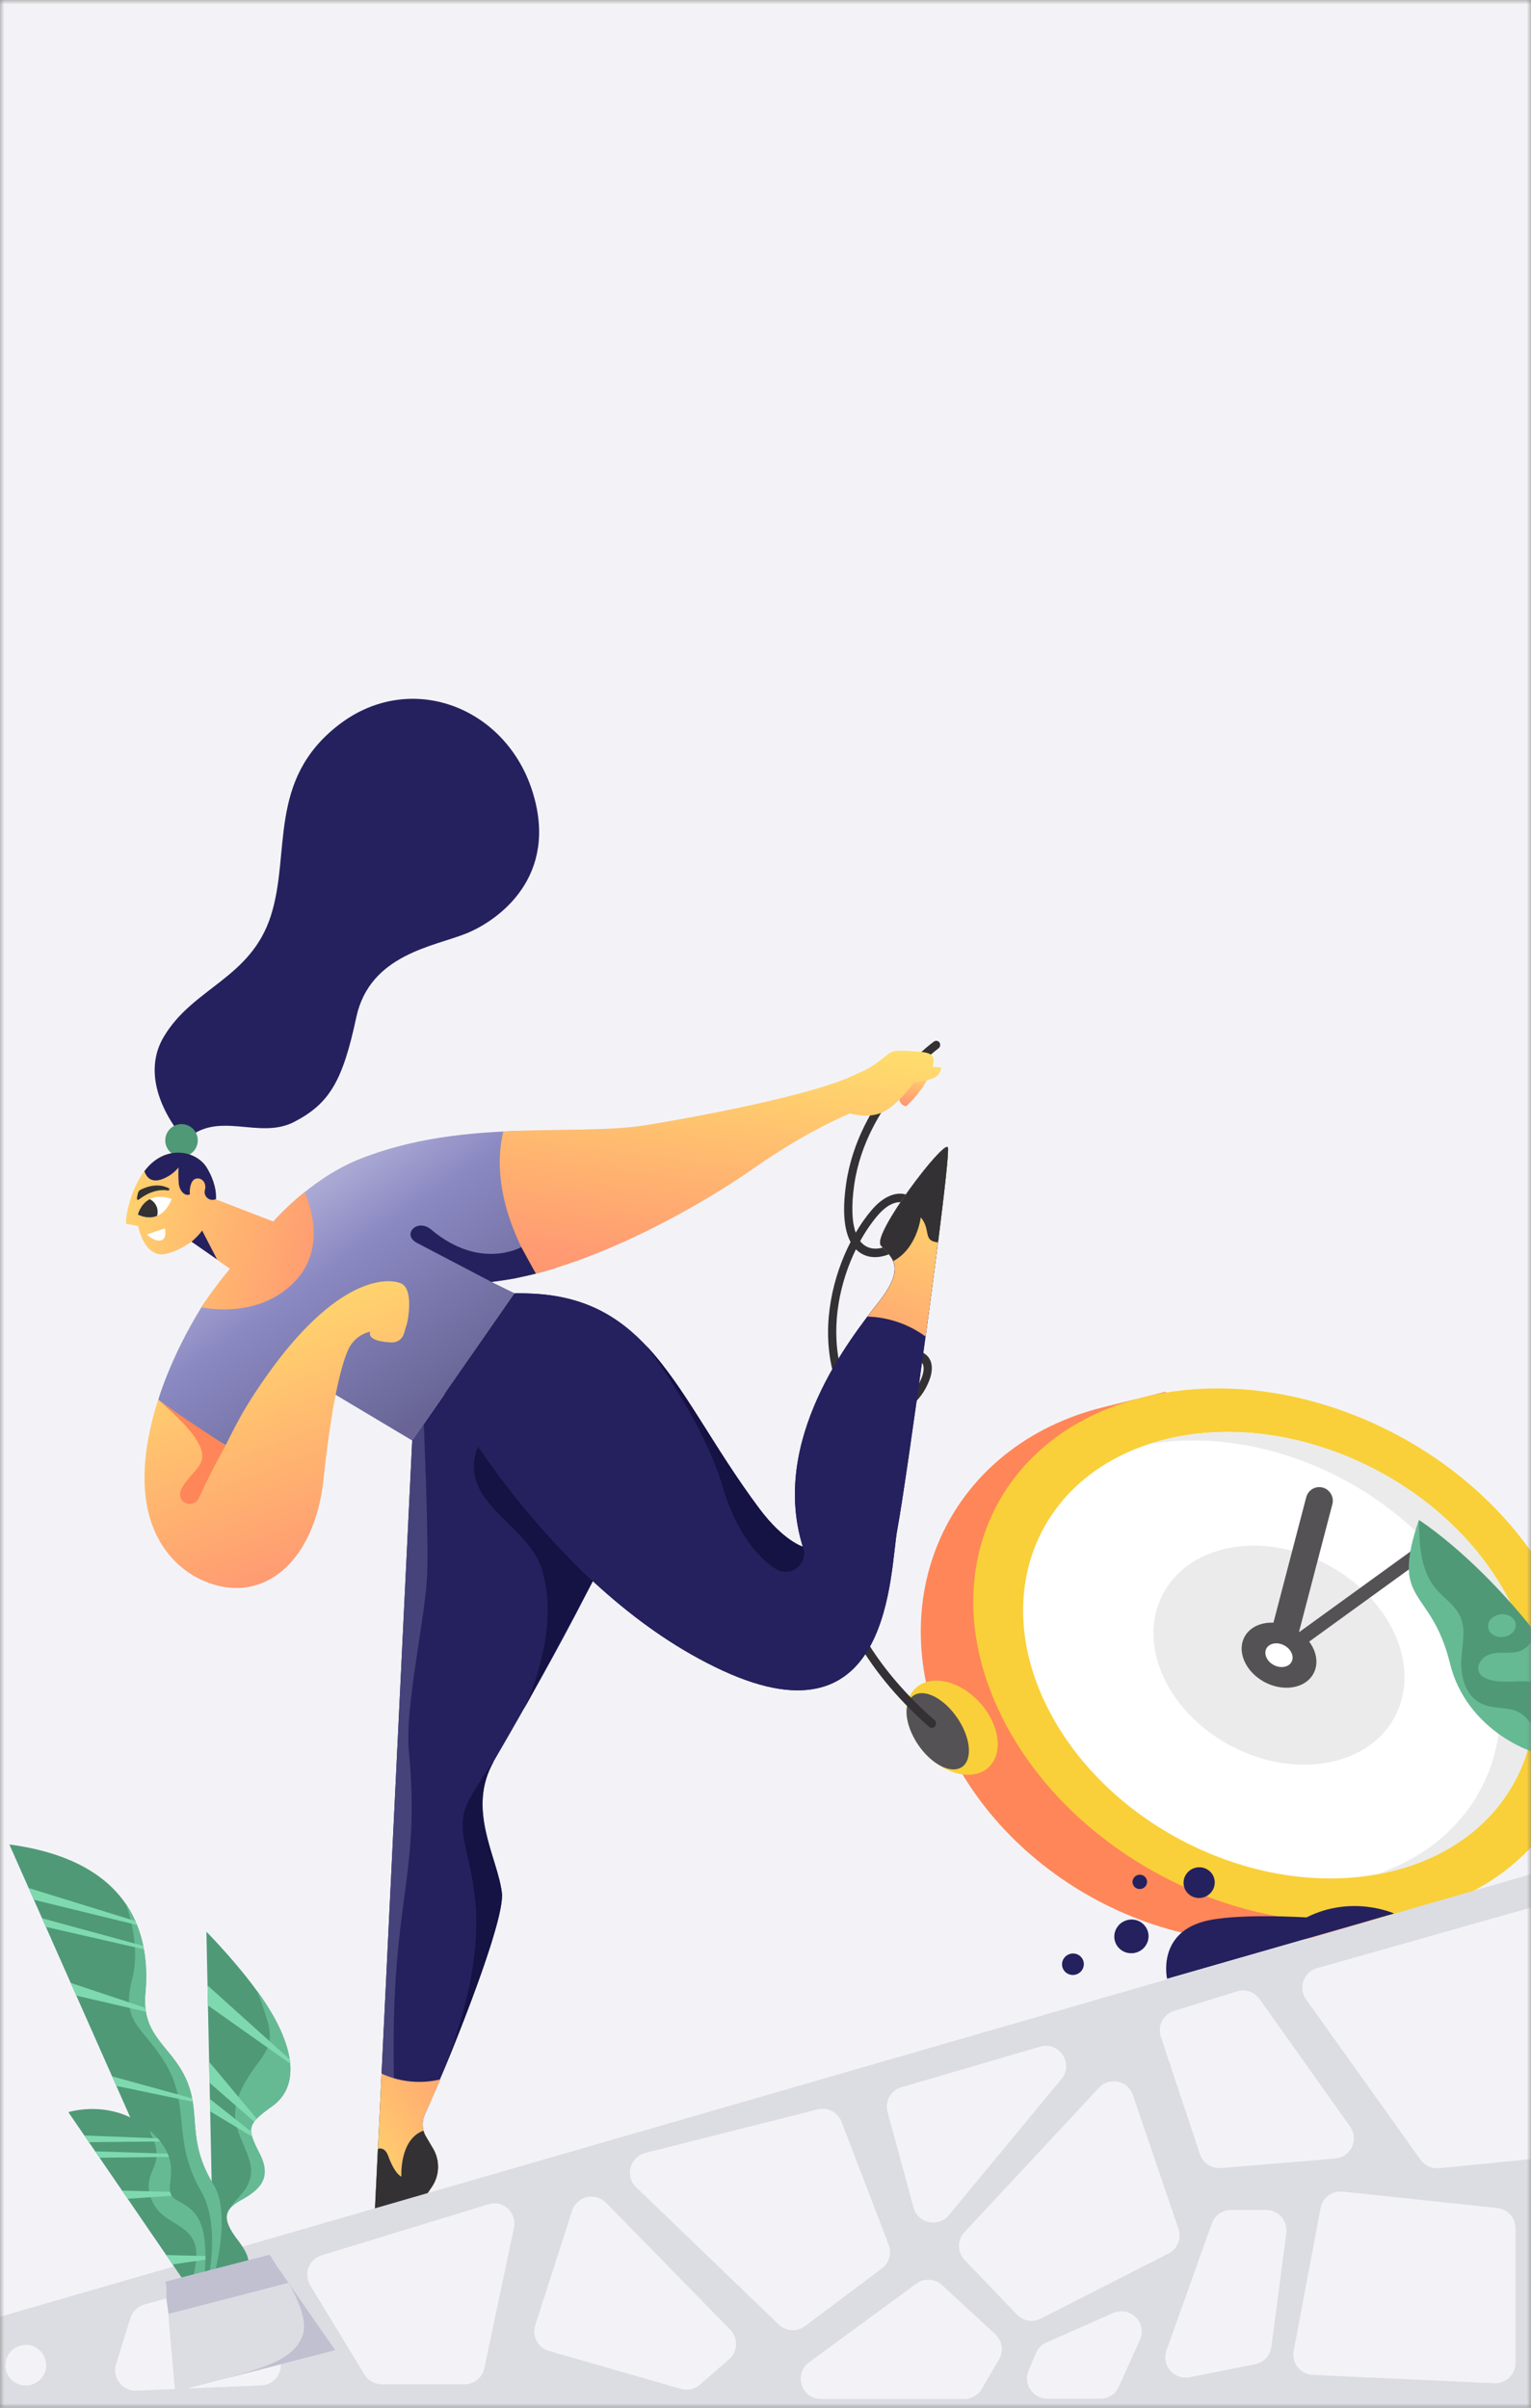 <svg width="178" height="280" viewBox="0 0 178 280" fill="none" xmlns="http://www.w3.org/2000/svg">
<rect x="0" y="0" width="178" height="280" fill="#808080" stroke="none"/>
<mask id="mask0_411_14282" style="mask-type:alpha" maskUnits="userSpaceOnUse" x="0" y="0" width="178" height="280">
<rect width="178" height="280" fill="#D1D3D4"/>
</mask>
<g mask="url(#mask0_411_14282)">
<rect width="178" height="280" fill="#F3F3F7"/>
<path d="M53.471 255.157L153.066 225.237C153.066 225.237 138.362 196.795 114.832 202.268C91.303 207.741 87.835 236.637 87.835 236.637C87.835 236.637 85.946 230.918 82.576 232.1C79.206 233.281 79.702 243.602 75.369 245.387C75.369 245.387 73.034 239.802 69.257 241.251C65.481 242.7 61.354 252.789 53.471 255.157Z" fill="#F3F3F7"/>
<path d="M128.248 163.653L135.512 161.849L162.19 223.044L154.926 224.848C137.347 229.214 117.111 219.052 109.741 202.16C102.38 185.254 110.657 168.022 128.248 163.653Z" fill="#FF8658"/>
<path d="M116.859 200.392C125.573 216.95 146.899 226.842 164.478 222.476C182.057 218.11 189.254 201.133 180.54 184.576C171.826 168.018 150.5 158.126 132.922 162.492C115.343 166.858 108.142 183.822 116.859 200.392Z" fill="#F9D039"/>
<path d="M122.053 199.102C129.353 212.968 147.191 221.238 161.9 217.584C176.622 213.928 182.634 199.734 175.334 185.869C168.034 172.003 150.196 163.733 135.487 167.386C120.777 171.04 114.753 185.236 122.053 199.102Z" fill="white"/>
<path d="M135.624 195.732C139.202 202.528 147.962 206.593 155.178 204.801C162.393 203.009 165.355 196.046 161.775 189.237C158.194 182.429 149.437 178.376 142.222 180.168C135.006 181.961 132.047 188.936 135.624 195.732Z" fill="#EBEBEB"/>
<path d="M171.339 186.862C164.377 173.634 147.819 165.497 133.531 167.95C134.161 167.742 134.821 167.552 135.499 167.384C150.22 163.728 168.058 171.997 175.358 185.863C182.658 199.729 176.634 213.926 161.925 217.579C161.247 217.747 160.575 217.889 159.885 218.008C173.139 213.62 178.3 200.089 171.339 186.862Z" fill="#EBEBEB"/>
<path d="M106.225 202.028C107.781 204.981 111.044 206.891 113.526 206.275C116.008 205.659 116.742 202.768 115.183 199.803C113.624 196.838 110.364 194.94 107.882 195.557C105.4 196.173 104.668 199.075 106.225 202.028Z" fill="#F9D039"/>
<path d="M106.225 202.028C107.494 204.447 109.78 206.097 111.33 205.712C112.879 205.327 113.099 203.055 111.818 200.639C110.537 198.224 108.262 196.571 106.713 196.956C105.163 197.341 104.956 199.61 106.225 202.028Z" fill="#545254"/>
<path d="M148.309 192.465C148.491 192.565 148.69 192.628 148.895 192.65C149.101 192.672 149.309 192.653 149.507 192.594C149.705 192.536 149.89 192.438 150.05 192.307C150.21 192.176 150.343 192.015 150.44 191.832C150.5 191.719 150.548 191.599 150.583 191.475L154.905 174.929C154.993 174.587 154.965 174.225 154.826 173.901C154.687 173.576 154.445 173.306 154.138 173.134V173.134C153.957 173.034 153.757 172.971 153.552 172.949C153.346 172.926 153.138 172.945 152.94 173.004C152.742 173.063 152.558 173.16 152.397 173.291C152.237 173.422 152.105 173.583 152.007 173.766C151.947 173.88 151.899 174 151.865 174.124L147.542 190.67C147.451 191.012 147.476 191.375 147.616 191.7C147.755 192.026 147.999 192.295 148.309 192.465Z" fill="#545254"/>
<path d="M147.958 193.171C148.09 193.301 148.264 193.38 148.448 193.395C148.632 193.411 148.816 193.361 148.968 193.256L164.894 181.718C165.062 181.595 165.175 181.411 165.208 181.205C165.241 180.998 165.192 180.787 165.071 180.617C165.046 180.582 165.016 180.551 164.983 180.523V180.523C164.85 180.394 164.677 180.314 164.493 180.299C164.308 180.284 164.124 180.333 163.972 180.439L148.046 191.976C147.878 192.099 147.765 192.284 147.732 192.49C147.699 192.696 147.749 192.907 147.87 193.077C147.895 193.112 147.924 193.144 147.958 193.171V193.171Z" fill="#545254"/>
<path d="M144.813 193.45C145.883 195.479 148.481 196.678 150.636 196.143C152.791 195.607 153.665 193.534 152.598 191.517C151.531 189.499 148.93 188.289 146.775 188.824C144.62 189.359 143.744 191.421 144.813 193.45Z" fill="#545254"/>
<path d="M147.283 192.837C147.673 193.578 148.617 194.014 149.404 193.818C150.19 193.623 150.506 192.874 150.116 192.133C149.726 191.392 148.782 190.956 147.996 191.151C147.209 191.346 146.893 192.095 147.283 192.837Z" fill="white"/>
<path d="M164.981 176.77C164.981 176.77 176.375 183.909 185.743 200.715L185.756 200.704C185.777 200.731 187.602 203.637 189.648 207.832C193.07 214.854 194.479 220.064 195.054 223.192L193.872 223.409C192.636 216.685 189.32 209.659 187.046 205.391C185.765 204.49 184.195 204.107 182.648 204.318C178.322 204.883 170.443 200.993 168.611 193.479C166.382 184.387 161.59 186.696 164.981 176.77Z" fill="#4F9977"/>
<path d="M164.981 176.771C164.991 179.565 165.13 182.566 166.9 184.714C167.842 185.847 169.193 186.674 169.793 188.03C170.463 189.551 169.991 191.305 169.899 192.966C169.787 194.807 170.295 196.864 171.827 197.888C173.323 198.881 175.148 198.376 176.565 199.107C177.585 199.626 178.307 200.937 179.12 201.748C181.797 204.382 184.651 204.288 185.165 204.508C184.345 204.276 183.487 204.217 182.643 204.334C178.317 204.899 170.438 201.009 168.606 193.495C166.382 184.387 161.59 186.697 164.981 176.771Z" fill="#66BA93"/>
<path d="M183.634 198.967C183.146 198.596 182.766 198.105 182.334 197.67C181.132 196.468 179.553 195.721 177.867 195.556C176.259 195.407 174.589 195.798 173.054 195.297C172.639 195.158 172.217 194.944 172.002 194.561C171.561 193.782 172.222 192.769 173.048 192.44C174.216 191.98 175.517 192.409 176.695 192.008C177.723 191.658 178.057 190.813 178.636 190.015C180.979 193.006 183.11 196.159 185.014 199.451C184.538 199.477 184.034 199.27 183.634 198.967Z" fill="#66BA93"/>
<path d="M174.766 190.363C173.879 190.462 173.094 189.955 173.012 189.23C172.929 188.504 173.581 187.835 174.468 187.735C175.354 187.635 176.139 188.143 176.222 188.868C176.304 189.594 175.652 190.263 174.766 190.363Z" fill="#66BA93"/>
<path d="M108.768 200.669C108.878 200.466 108.844 200.211 108.675 200.062C100.795 193.124 96.757 185.32 96.671 176.867C96.62 171.772 98.077 167.219 99.8 163.996C100.452 164.411 101.177 164.67 101.959 164.754C104.177 164.994 106.399 163.695 107.618 161.449C109.09 158.736 107.917 157.693 107.523 157.437C106.075 156.501 103.064 157.598 100.529 161.054C100.202 161.501 99.874 161.99 99.553 162.518C98.642 161.619 97.963 160.277 97.609 158.603C96.612 153.882 97.687 149.017 99.512 145.283C99.825 145.6 100.163 145.812 100.495 145.952C102.372 146.743 104.688 145.497 106.006 143.857C107.44 142.068 107.178 140.25 106.178 139.373C105.134 138.459 103.243 138.508 101.373 140.682C100.718 141.443 100.079 142.342 99.488 143.349C99.037 142.079 98.972 140.191 99.316 137.788C100.693 128.163 109.011 121.992 109.094 121.931C109.316 121.769 109.377 121.461 109.232 121.241C109.088 121.021 108.793 120.972 108.571 121.133C108.215 121.393 99.813 127.619 98.37 137.695C97.878 141.131 98.227 143.198 98.891 144.432C96.843 148.412 95.588 153.72 96.675 158.862C97.088 160.822 97.917 162.384 99.038 163.41C99.022 163.44 99.006 163.469 98.99 163.499C94.628 171.536 92.205 186.891 108.034 200.829C108.229 201.001 108.531 200.968 108.708 200.757C108.731 200.729 108.751 200.699 108.768 200.669ZM100.294 163.119C100.62 162.571 100.95 162.071 101.278 161.624C103.562 158.513 106.061 157.684 106.987 158.283C107.58 158.667 107.507 159.682 106.792 161C105.756 162.909 103.961 163.971 102.107 163.771C101.453 163.701 100.844 163.478 100.294 163.119ZM100.004 144.333C100.64 143.18 101.344 142.16 102.069 141.317C103.497 139.657 104.84 139.531 105.537 140.141C106.192 140.715 106.312 141.97 105.283 143.249C104.226 144.565 102.328 145.638 100.893 145.034C100.548 144.888 100.251 144.653 100.004 144.333Z" fill="#333133"/>
<path d="M104.523 127.685C104.523 127.685 104.55 128.534 105.355 128.649C105.355 128.649 107.651 126.658 108.429 124.071L105.847 125.278L104.523 127.685Z" fill="url(#paint0_linear_411_14282)"/>
<path d="M59.831 150.402L47.924 167.529L43.367 261.666C43.362 261.776 43.378 261.885 43.415 261.988C43.452 262.091 43.509 262.186 43.583 262.267C43.657 262.348 43.746 262.413 43.846 262.459C43.945 262.505 44.053 262.531 44.162 262.535C44.304 262.539 44.444 262.508 44.571 262.445C44.698 262.381 44.807 262.287 44.887 262.17L50.206 254.337C50.649 253.683 50.899 252.918 50.926 252.129C50.954 251.34 50.758 250.56 50.362 249.877L49.497 248.408C49.281 248.036 49.157 247.618 49.135 247.189C49.113 246.76 49.194 246.332 49.37 245.94C51.5 241.266 58.773 223.659 58.342 220.121C57.84 215.983 54.175 210.394 57.418 204.799C61.54 197.658 72.833 178.275 75.159 168.777C77.485 159.279 71.474 150.339 59.831 150.402Z" fill="#25215E"/>
<path d="M47.924 167.529L49.272 165.59C49.272 165.59 49.836 178.724 49.659 183.097C49.452 188.253 47.048 198.494 47.535 203.636C48.936 218.708 45.346 220.783 45.799 241.682C45.802 242.063 44.363 241.144 44.363 241.144L47.924 167.529Z" fill="#46437B"/>
<path d="M55.733 167.814C55.733 167.814 63.82 179.554 68.934 183.876L60.897 198.779C60.897 198.779 65.328 189.915 62.995 182.482C61.29 176.998 52.711 174.617 55.733 167.814Z" fill="#151244"/>
<path d="M41.542 134.894C35.891 137.258 31.78 142.055 31.78 142.055C26.018 147.893 23.413 152.027 23.413 152.027C19.773 157.931 18.399 162.785 18.399 162.785C22.056 165.481 25.791 168.277 30.02 169.779C32.587 163.958 33.985 161.479 34.772 159.665L47.936 167.526L59.83 150.402L57.147 149.082C59.582 148.82 62.132 148.226 64.686 147.433C63.176 145.808 62.021 143.964 61.359 141.668C60.425 138.44 60.886 135.102 60.504 131.816C60.491 131.715 60.492 131.613 60.507 131.512C54.486 131.692 47.952 132.302 41.542 134.894Z" fill="url(#paint1_linear_411_14282)"/>
<path d="M46.605 149.241C45.002 148.56 39.129 148.493 30.998 159.998C28.81 163.107 27.813 164.868 26.231 168.089C22.462 165.789 18.384 162.776 18.384 162.776C13.194 179.182 22.316 183.271 23.756 183.874C30.606 186.764 36.596 181.58 37.611 172.052C38.564 163.066 39.674 158.738 40.491 156.943C40.726 156.422 41.078 155.964 41.521 155.603C41.963 155.241 42.483 154.988 43.041 154.863C42.726 155.822 44.352 156.063 45.523 156.114C45.844 156.131 46.162 156.039 46.424 155.852C46.686 155.665 46.876 155.394 46.965 155.085L47.339 153.835C47.342 153.847 48.209 149.921 46.605 149.241Z" fill="url(#paint2_linear_411_14282)"/>
<path d="M44.89 262.183L50.209 254.349C50.652 253.696 50.901 252.931 50.929 252.142C50.956 251.353 50.761 250.573 50.364 249.89L49.499 248.421C49.284 248.049 49.16 247.631 49.138 247.202C49.116 246.773 49.197 246.344 49.373 245.952C49.805 244.99 50.47 243.535 51.226 241.808C48.929 242.369 46.51 242.135 44.363 241.145L43.367 261.667C43.363 261.777 43.38 261.886 43.418 261.989C43.457 262.092 43.515 262.187 43.59 262.267C43.665 262.348 43.755 262.413 43.856 262.458C43.956 262.503 44.064 262.529 44.174 262.532C44.313 262.536 44.45 262.506 44.575 262.445C44.7 262.385 44.808 262.295 44.89 262.183V262.183Z" fill="url(#paint3_linear_411_14282)"/>
<path d="M105.787 122.227C103.597 122.1 103.798 122.168 102.344 123.306C100.889 124.443 99.767 124.801 99.767 124.801C95.722 126.95 84.328 129.293 75.538 130.779C70.804 131.587 64.891 131.253 58.522 131.571C57.792 134.516 57.48 140.251 62.3 148.105C72.024 145.611 82.388 139.55 87.688 135.826C93.939 131.432 98.837 129.479 98.837 129.479C98.837 129.479 100.886 130.154 102.631 129.339C104.377 128.524 106.252 125.9 106.252 125.9C106.952 125.821 107.642 125.671 108.312 125.454C109.459 125.091 109.417 124.127 109.417 124.127L108.426 124.058C108.893 122.389 107.98 122.366 105.787 122.227Z" fill="url(#paint4_linear_411_14282)"/>
<path d="M21.545 132.638C21.545 132.638 15.636 126.33 19.036 120.578C22.437 114.826 29.148 113.817 31.489 106.499C33.83 99.181 31.077 90.747 39.339 84.327C47.601 77.907 58.752 82.111 61.896 92.013C65.043 101.928 57.978 107.024 54.225 108.549C50.471 110.073 42.996 110.969 41.423 118.307C39.853 125.657 38.343 128.321 34.205 130.467C30.066 132.613 25.299 128.995 21.545 132.638Z" fill="#25215E"/>
<path d="M31.78 142.055L25.084 139.469C25.15 138.623 24.979 137.403 24.08 135.85C22.823 133.702 18.89 132.916 16.49 136.604C14.881 139.082 14.53 142.116 14.687 142.327L16.05 142.568C16.05 142.568 16.793 146.514 19.427 145.781C20.444 145.501 21.399 145.031 22.242 144.398C23.461 145.069 25.231 146.576 26.732 147.532C25.043 149.583 23.96 151.207 23.388 152.033C25.413 152.399 30.446 152.846 34.129 149.182C37.812 145.517 36.261 140.6 35.416 138.626C34.115 139.672 32.9 140.818 31.78 142.055V142.055Z" fill="url(#paint5_linear_411_14282)"/>
<path d="M22.931 133.097C23.198 132.088 22.596 131.054 21.587 130.787C20.577 130.521 19.543 131.123 19.276 132.132C19.01 133.141 19.612 134.175 20.621 134.442C21.631 134.708 22.665 134.106 22.931 133.097Z" fill="#4F9977"/>
<path d="M16.014 141.261C16.014 141.261 16.707 138.326 19.954 139.427C19.967 139.424 18.946 142.572 16.014 141.261Z" fill="white"/>
<path d="M16.037 138.755C15.985 138.96 15.944 139.168 15.915 139.377C15.911 139.413 15.921 139.449 15.943 139.478C15.965 139.507 15.997 139.526 16.033 139.533C16.068 139.537 16.103 139.528 16.132 139.508C16.671 139.084 18.014 138.185 19.525 138.441C19.556 138.447 19.587 138.443 19.614 138.429C19.642 138.415 19.664 138.392 19.677 138.364V138.364C19.686 138.349 19.692 138.331 19.695 138.313C19.697 138.295 19.695 138.277 19.689 138.259C19.684 138.242 19.675 138.226 19.662 138.213C19.65 138.199 19.635 138.189 19.619 138.181C19.244 137.998 18.142 137.482 16.369 138.344C16.286 138.382 16.212 138.439 16.154 138.51C16.097 138.582 16.057 138.666 16.037 138.755V138.755Z" fill="#333133"/>
<path d="M17.408 139.454C16.311 140.016 16.027 141.257 16.027 141.257C16.959 141.671 17.686 141.635 18.26 141.4C18.37 141.027 18.346 140.627 18.19 140.271C18.034 139.915 17.757 139.626 17.408 139.454V139.454Z" fill="#333133"/>
<path d="M24.08 135.85C22.869 133.783 19.184 132.988 16.785 136.202C17 136.806 17.479 137.569 18.759 137.159C19.54 136.888 20.232 136.407 20.756 135.768C20.727 136.388 20.736 137.01 20.784 137.629C20.86 138.465 21.5 139.188 22.083 138.885C22.083 138.885 21.961 137.968 22.386 137.35C22.706 136.889 23.431 136.946 23.74 137.5C23.882 137.769 23.913 138.083 23.825 138.374C23.791 138.49 23.781 138.611 23.795 138.731C23.809 138.851 23.847 138.967 23.906 139.073C23.965 139.178 24.045 139.27 24.14 139.345C24.236 139.419 24.345 139.473 24.461 139.505C24.667 139.56 24.886 139.542 25.081 139.457L25.118 139.447C25.15 138.624 24.991 137.4 24.08 135.85Z" fill="#25215E"/>
<path d="M17.073 143.563L19.159 142.848C19.159 142.848 19.489 144.016 18.729 144.244C17.964 144.447 17.073 143.563 17.073 143.563Z" fill="white"/>
<path d="M51.715 162.076C51.715 162.076 64.223 185.151 84.033 194.283C103.843 203.414 103.399 182.605 104.342 177.766C105.285 172.927 110.624 134.393 110.202 133.433C109.779 132.472 101.379 143.531 102.396 144.818C103.413 146.104 105.583 147.052 102.185 151.383C98.786 155.714 89.487 167.496 93.339 179.88C93.339 179.88 91.098 179.227 88.279 175.453C78.332 162.162 75.666 149.997 59.821 150.419L51.715 162.076Z" fill="#25215E"/>
<path d="M51.715 162.076C51.715 162.076 64.223 185.151 84.033 194.283C103.843 203.414 103.399 182.605 104.342 177.766C105.285 172.927 110.624 134.393 110.202 133.433C109.779 132.472 101.379 143.531 102.396 144.818C103.413 146.104 105.583 147.052 102.185 151.383C98.786 155.714 89.487 167.496 93.339 179.88C93.339 179.88 91.098 179.227 88.279 175.453C78.332 162.162 75.666 149.997 59.821 150.419L51.715 162.076Z" fill="#25215E"/>
<path d="M102.409 144.814C103.426 146.101 105.596 147.048 102.197 151.379C101.818 151.868 101.356 152.443 100.862 153.105C103.295 153.18 105.648 153.99 107.611 155.428C109.084 144.616 110.421 133.943 110.205 133.444C109.779 132.471 101.392 143.527 102.409 144.814Z" fill="url(#paint6_linear_411_14282)"/>
<path d="M102.409 144.814C102.866 145.385 103.531 145.89 103.852 146.653C106.642 145.17 107.051 141.569 107.051 141.569C108.291 143.064 107.232 144.313 109.063 144.477C109.844 138.349 110.35 133.764 110.205 133.444C109.779 132.471 101.392 143.527 102.409 144.814Z" fill="#333133"/>
<path d="M18.4 162.785C19.798 164.069 24.104 167.578 23.453 169.832C23.142 170.909 21.644 171.926 21.078 173.198C20.999 173.351 20.952 173.52 20.94 173.692C20.929 173.865 20.953 174.038 21.011 174.201C21.372 175.124 22.689 175.126 23.111 174.232C24.908 170.339 26.247 168.099 26.247 168.099C26.247 168.099 19.711 163.828 18.4 162.785Z" fill="#FF8658"/>
<path d="M22.27 144.404C22.27 144.404 23.116 143.681 23.498 143.099L25.243 146.468L22.27 144.404Z" fill="#25215E"/>
<path d="M48.478 144.539L57.147 149.082L59.721 148.693L62.302 148.117L60.601 145.027C60.601 145.027 55.851 147.786 50.15 143.005C48.485 141.603 46.676 143.591 48.478 144.539Z" fill="#25215E"/>
<path d="M57.433 204.809C56.344 206.254 55.368 207.781 54.514 209.376C51.361 215.277 60.164 219.248 51.236 241.635C54.174 234.603 58.681 222.919 58.354 220.119C57.852 215.981 54.188 210.391 57.433 204.809C58.316 203.274 59.524 201.198 60.906 198.763L57.433 204.809Z" fill="#151244"/>
<path d="M75.15 156.504C75.15 156.504 81.765 165.071 84.085 173.086C85.447 177.774 87.916 181.041 90.203 182.46C91.945 183.54 94.076 181.788 93.348 179.863C93.348 179.863 91.107 179.21 88.288 175.437C82.848 168.157 79.588 161.23 75.15 156.504Z" fill="#151244"/>
<path d="M49.499 248.421C49.382 248.219 49.293 248.002 49.234 247.776C46.398 248.81 46.667 253.124 46.667 253.124C46.667 253.124 45.921 252.875 45.138 250.728C44.712 249.544 43.931 249.896 43.931 249.896L43.86 251.414L43.355 261.67C43.347 261.785 43.364 261.9 43.404 262.008C43.444 262.116 43.507 262.214 43.589 262.296C43.683 262.386 43.796 262.453 43.92 262.493C44.044 262.533 44.175 262.544 44.304 262.526C44.393 262.513 44.48 262.487 44.561 262.449C44.69 262.379 44.801 262.279 44.884 262.158L48.43 256.936L50.203 254.325C50.261 254.244 50.305 254.155 50.364 254.074C50.735 253.437 50.93 252.713 50.929 251.976C50.929 251.238 50.733 250.514 50.361 249.878L49.499 248.421Z" fill="#333133"/>
<mask id="mask1_411_14282" style="mask-type:alpha" maskUnits="userSpaceOnUse" x="-46" y="205" width="262" height="77">
<rect width="260.882" height="75.74" transform="matrix(-1 0 0 1 215.882 205.595)" fill="#C4C4C4"/>
</mask>
<g mask="url(#mask1_411_14282)">
<path d="M-40.191 281.034L286.212 186.66V281.034H-40.191Z" fill="#DCDDE2"/>
</g>
<path d="M183.003 220.42L153.127 228.882C152.526 229.052 152.017 229.454 151.713 229.999C151.408 230.544 151.332 231.187 151.502 231.788C151.57 232.046 151.686 232.29 151.844 232.506L165.166 251.172C165.409 251.509 165.735 251.776 166.113 251.947C166.492 252.118 166.908 252.187 167.321 252.146L180.199 250.864C180.724 250.812 181.218 250.585 181.599 250.219C181.98 249.853 182.228 249.37 182.302 248.847L185.979 223.019C186.065 222.4 185.903 221.773 185.528 221.273C185.154 220.774 184.596 220.442 183.978 220.352C183.652 220.298 183.318 220.321 183.003 220.42V220.42Z" fill="#F3F3F7"/>
<path d="M156.102 254.864L174.093 256.779C174.671 256.84 175.206 257.114 175.595 257.546C175.983 257.979 176.197 258.539 176.197 259.121V274.795C176.196 275.421 175.947 276.02 175.504 276.462C175.062 276.904 174.462 277.153 173.837 277.154H173.734L152.614 276.18C152.305 276.166 152.002 276.091 151.722 275.959C151.442 275.828 151.191 275.642 150.983 275.414C150.775 275.185 150.614 274.918 150.509 274.627C150.405 274.336 150.358 274.027 150.373 273.719C150.376 273.61 150.388 273.501 150.408 273.394L153.537 256.779C153.645 256.195 153.969 255.674 154.445 255.319C154.92 254.964 155.512 254.802 156.102 254.864Z" fill="#F3F3F7"/>
<path d="M155.264 251.018L141.942 252.129C141.416 252.17 140.892 252.034 140.452 251.742C140.012 251.451 139.682 251.022 139.514 250.523L134.965 236.848C134.768 236.256 134.814 235.61 135.093 235.053C135.372 234.495 135.861 234.071 136.452 233.873C136.47 233.873 136.487 233.856 136.504 233.856L143.823 231.583C144.297 231.432 144.807 231.437 145.278 231.597C145.749 231.757 146.156 232.064 146.44 232.472L156.975 247.309C157.335 247.819 157.478 248.451 157.372 249.067C157.266 249.682 156.92 250.23 156.41 250.591C156.074 250.835 155.678 250.982 155.264 251.018V251.018Z" fill="#F3F3F7"/>
<path d="M120.924 238.01L104.797 242.728C104.205 242.899 103.705 243.297 103.404 243.834C103.104 244.372 103.026 245.006 103.189 245.599L106.216 256.727C106.297 257.026 106.435 257.306 106.624 257.552C106.813 257.797 107.048 258.002 107.317 258.156C107.586 258.31 107.882 258.41 108.189 258.449C108.496 258.489 108.808 258.467 109.107 258.386C109.578 258.265 109.999 257.996 110.304 257.616L123.404 241.77C124.891 239.993 123.147 237.36 120.924 238.01Z" fill="#F3F3F7"/>
<path d="M131.715 243.633L137.017 259.205C137.199 259.742 137.181 260.325 136.968 260.85C136.754 261.374 136.359 261.804 135.854 262.06L121.009 269.633C120.56 269.866 120.047 269.947 119.547 269.863C119.048 269.78 118.589 269.537 118.239 269.171L112.151 262.812C111.733 262.379 111.498 261.802 111.494 261.2C111.491 260.599 111.72 260.019 112.134 259.582L127.765 242.795C128.041 242.496 128.39 242.273 128.778 242.15C129.166 242.026 129.58 242.005 129.978 242.09C130.377 242.174 130.747 242.361 131.051 242.632C131.356 242.902 131.584 243.247 131.715 243.633V243.633Z" fill="#F3F3F7"/>
<path d="M143.105 257.001H147.209C147.835 257.002 148.434 257.251 148.877 257.694C149.319 258.136 149.568 258.735 149.569 259.36C149.572 259.463 149.567 259.566 149.552 259.668L147.808 272.933C147.745 273.421 147.529 273.878 147.191 274.237C146.853 274.596 146.411 274.839 145.927 274.933L138.299 276.454C137.995 276.514 137.682 276.514 137.378 276.452C137.073 276.391 136.784 276.271 136.527 276.098C136.269 275.924 136.049 275.702 135.878 275.444C135.706 275.185 135.588 274.895 135.529 274.591C135.446 274.175 135.475 273.744 135.614 273.343L140.899 258.557C141.06 258.101 141.359 257.707 141.754 257.428C142.15 257.15 142.621 257 143.105 257.001V257.001Z" fill="#F3F3F7"/>
<path d="M121.625 272.436L129.424 268.983C129.995 268.731 130.644 268.715 131.227 268.939C131.81 269.164 132.281 269.61 132.536 270.18C132.671 270.481 132.741 270.807 132.741 271.137C132.741 271.467 132.671 271.793 132.536 272.094L130.073 277.564C129.888 277.976 129.588 278.326 129.209 278.572C128.83 278.817 128.388 278.948 127.936 278.949H121.762C121.136 278.948 120.537 278.699 120.095 278.257C119.652 277.815 119.403 277.215 119.402 276.59C119.405 276.279 119.469 275.971 119.59 275.684L120.445 273.65C120.55 273.379 120.709 273.131 120.911 272.923C121.114 272.714 121.357 272.549 121.625 272.436V272.436Z" fill="#F3F3F7"/>
<path d="M109.517 265.736L115.708 271.445C116.103 271.81 116.362 272.298 116.443 272.829C116.524 273.36 116.421 273.903 116.153 274.368L114.135 277.821C113.925 278.175 113.628 278.468 113.271 278.672C112.914 278.875 112.51 278.983 112.099 278.984H95.459C93.185 278.984 92.227 276.078 94.057 274.727L106.524 265.582C106.962 265.252 107.501 265.087 108.049 265.115C108.596 265.143 109.116 265.363 109.517 265.736V265.736Z" fill="#F3F3F7"/>
<path d="M103.326 261.07L97.837 246.745C97.63 246.205 97.232 245.76 96.718 245.495C96.203 245.23 95.609 245.164 95.049 245.309L75.023 250.369C74.722 250.445 74.439 250.58 74.19 250.766C73.941 250.951 73.731 251.184 73.573 251.451C73.414 251.717 73.309 252.013 73.264 252.32C73.22 252.627 73.236 252.94 73.313 253.241C73.412 253.668 73.638 254.056 73.963 254.352L90.534 270.317C90.939 270.708 91.469 270.941 92.03 270.976C92.591 271.01 93.146 270.843 93.596 270.505L102.523 263.805C102.936 263.498 103.237 263.065 103.383 262.572C103.528 262.078 103.508 261.551 103.326 261.07V261.07Z" fill="#F3F3F7"/>
<path d="M70.44 256.146L84.908 270.932C85.343 271.38 85.583 271.982 85.577 272.606C85.57 273.23 85.318 273.827 84.874 274.265C84.844 274.299 84.809 274.328 84.771 274.351L81.385 277.308C81.088 277.569 80.731 277.752 80.345 277.838C79.96 277.925 79.558 277.913 79.179 277.804L63.821 273.394C63.523 273.308 63.245 273.165 63.002 272.971C62.76 272.778 62.558 272.538 62.409 272.267C62.259 271.995 62.165 271.696 62.132 271.388C62.098 271.08 62.126 270.768 62.214 270.471C62.214 270.454 62.231 270.419 62.231 270.402L66.523 257.069C66.62 256.775 66.773 256.503 66.975 256.268C67.177 256.033 67.423 255.84 67.699 255.701C67.976 255.561 68.277 255.477 68.586 255.454C68.894 255.43 69.205 255.468 69.499 255.565C69.853 255.685 70.174 255.884 70.44 256.146Z" fill="#F3F3F7"/>
<path d="M56.741 256.351L37.382 262.283C37.086 262.372 36.81 262.52 36.571 262.716C36.333 262.913 36.135 263.155 35.99 263.428C35.846 263.702 35.757 264.001 35.728 264.309C35.7 264.617 35.733 264.928 35.826 265.223C35.881 265.41 35.961 265.588 36.065 265.753L42.376 276.146C42.587 276.491 42.884 276.775 43.237 276.973C43.591 277.171 43.989 277.274 44.394 277.274H54.005C54.547 277.274 55.073 277.086 55.493 276.744C55.914 276.401 56.204 275.925 56.314 275.394L59.751 259.069C59.882 258.457 59.764 257.819 59.424 257.293C59.084 256.768 58.55 256.398 57.938 256.266C57.538 256.208 57.129 256.237 56.741 256.351V256.351Z" fill="#F3F3F7"/>
<path d="M30.302 266.658L32.559 274.385C32.732 274.986 32.66 275.63 32.359 276.178C32.058 276.726 31.552 277.132 30.952 277.308C30.774 277.363 30.59 277.391 30.404 277.393L15.851 278.009C15.226 278.032 14.617 277.808 14.156 277.386C13.695 276.963 13.419 276.377 13.388 275.752C13.37 275.486 13.405 275.219 13.491 274.966L15.167 269.564C15.283 269.187 15.493 268.845 15.777 268.57C16.061 268.295 16.41 268.096 16.791 267.992L27.412 265.035C28.01 264.869 28.65 264.947 29.192 265.251C29.733 265.555 30.132 266.061 30.302 266.658V266.658Z" fill="#F3F3F7"/>
<path d="M1.588 276.949C2.043 277.287 2.604 277.45 3.169 277.409C3.733 277.368 4.265 277.126 4.666 276.727C6.377 275.018 4.718 272.146 2.375 272.779C2.075 272.86 1.794 273 1.548 273.19C1.302 273.38 1.096 273.617 0.942 273.887C0.787 274.157 0.688 274.455 0.649 274.763C0.611 275.072 0.633 275.385 0.716 275.685C0.851 276.194 1.16 276.641 1.588 276.949V276.949Z" fill="#F3F3F7"/>
<path d="M162.082 222.524C162.082 222.524 157.207 220.298 151.895 222.981C151.895 222.981 143.515 222.44 139.872 223.474C134.514 225 135.689 230.114 135.689 230.114L162.082 222.524Z" fill="#25215E"/>
<path d="M138.93 217.217C138.584 217.315 138.274 217.512 138.04 217.782C137.806 218.052 137.657 218.384 137.614 218.736C137.571 219.087 137.634 219.442 137.796 219.756C137.958 220.071 138.211 220.329 138.524 220.5C138.836 220.671 139.194 220.746 139.553 220.716C139.911 220.686 140.253 220.553 140.536 220.332C140.818 220.111 141.029 219.814 141.142 219.477C141.254 219.14 141.262 218.778 141.166 218.439C141.102 218.213 140.993 218.002 140.846 217.819C140.7 217.635 140.517 217.482 140.309 217.369C140.102 217.256 139.873 217.184 139.636 217.158C139.4 217.131 139.159 217.152 138.93 217.217V217.217Z" fill="#25215E"/>
<path d="M132.288 218.045C132.127 218.091 131.983 218.182 131.874 218.308C131.764 218.434 131.695 218.589 131.675 218.753C131.655 218.917 131.684 219.082 131.76 219.229C131.835 219.375 131.953 219.496 132.099 219.575C132.245 219.655 132.412 219.69 132.578 219.676C132.745 219.662 132.905 219.6 133.037 219.497C133.168 219.394 133.267 219.255 133.319 219.098C133.371 218.941 133.375 218.773 133.33 218.615C133.27 218.402 133.127 218.223 132.931 218.116C132.736 218.009 132.505 217.984 132.288 218.045V218.045Z" fill="#25215E"/>
<path d="M131.01 223.302C130.63 223.41 130.29 223.625 130.034 223.922C129.777 224.219 129.614 224.583 129.566 224.968C129.519 225.354 129.588 225.744 129.766 226.088C129.943 226.433 130.221 226.717 130.564 226.904C130.907 227.092 131.3 227.174 131.693 227.142C132.086 227.109 132.461 226.962 132.772 226.72C133.082 226.478 133.313 226.151 133.436 225.781C133.559 225.412 133.569 225.015 133.463 224.643C133.393 224.395 133.274 224.164 133.113 223.963C132.951 223.761 132.751 223.594 132.523 223.469C132.296 223.345 132.045 223.266 131.785 223.237C131.525 223.209 131.262 223.231 131.01 223.302V223.302Z" fill="#25215E"/>
<path d="M124.403 227.223C124.161 227.292 123.945 227.429 123.781 227.618C123.618 227.807 123.514 228.039 123.484 228.285C123.453 228.531 123.497 228.779 123.611 228.999C123.724 229.218 123.901 229.399 124.119 229.519C124.338 229.638 124.588 229.691 124.839 229.67C125.089 229.649 125.328 229.555 125.526 229.401C125.724 229.247 125.871 229.039 125.949 228.803C126.028 228.567 126.034 228.315 125.966 228.077C125.876 227.759 125.661 227.49 125.368 227.33C125.074 227.17 124.728 227.131 124.403 227.223Z" fill="#25215E"/>
<path d="M23.998 224.639L24.837 264.785L28.808 263.495C28.808 263.495 29.364 262.732 27.701 260.571C26.039 258.41 25.736 257.108 27.945 255.897C30.154 254.686 31.665 253.353 30.178 250.44C28.691 247.527 28.659 247.064 31.635 244.947C34.612 242.831 34.512 238.677 31.036 233.223C28.416 229.102 23.998 224.639 23.998 224.639Z" fill="#4F9977"/>
<path d="M29.361 247.05C29.338 247.087 29.322 247.128 29.312 247.171C29.299 247.201 29.287 247.231 29.279 247.253L29.256 247.32C29.242 247.37 29.233 247.413 29.224 247.456C29.218 247.479 29.215 247.502 29.215 247.525C29.208 247.574 29.207 247.622 29.199 247.671C29.193 247.771 29.197 247.872 29.209 247.971L29.23 248.127C29.259 248.268 29.297 248.413 29.339 248.55C29.346 248.58 29.355 248.609 29.368 248.637C29.399 248.73 29.436 248.821 29.475 248.919C29.489 248.949 29.499 248.986 29.514 249.016C29.552 249.114 29.601 249.223 29.649 249.331L29.697 249.44C29.834 249.734 29.999 250.062 30.187 250.424C31.674 253.337 30.163 254.67 27.954 255.881C27.294 256.241 26.864 256.608 26.618 257.008L26.628 256.992C27.414 255.536 29.03 254.788 29.188 252.695C29.32 250.971 27.87 248.876 27.471 247.129C26.873 244.504 28.395 242.07 29.937 239.996C30.526 239.204 31.136 238.393 31.321 237.416C31.52 236.342 31.18 235.211 30.825 234.125C30.537 233.244 30.234 232.36 29.875 231.491C29.977 231.626 30.074 231.769 30.17 231.906L30.183 231.929C30.277 232.06 30.373 232.196 30.461 232.328L30.484 232.363C30.572 232.495 30.666 232.625 30.747 232.759L30.768 232.787L31.037 233.202C31.309 233.63 31.558 234.044 31.792 234.454C31.881 234.619 31.97 234.778 32.059 234.944C32.111 235.038 32.162 235.132 32.207 235.228C32.275 235.359 32.342 235.49 32.403 235.622C32.734 236.293 33.017 236.987 33.25 237.698C33.319 237.915 33.381 238.128 33.441 238.335C33.567 238.798 33.657 239.269 33.712 239.745C33.722 239.81 33.726 239.876 33.734 239.935C33.75 240.126 33.764 240.311 33.766 240.499C33.769 240.559 33.769 240.62 33.766 240.681C33.766 240.916 33.753 241.151 33.726 241.384C33.72 241.439 33.708 241.496 33.702 241.552C33.672 241.772 33.628 241.991 33.569 242.206C33.543 242.31 33.511 242.412 33.474 242.513C33.438 242.61 33.398 242.714 33.356 242.813C33.171 243.254 32.919 243.665 32.608 244.029C32.572 244.072 32.541 244.107 32.505 244.15C32.36 244.313 32.204 244.466 32.038 244.607C31.911 244.714 31.778 244.823 31.641 244.919C31.454 245.055 31.279 245.181 31.12 245.296C30.916 245.443 30.731 245.585 30.558 245.724L30.458 245.804C30.237 245.98 30.028 246.172 29.832 246.376L29.786 246.429C29.62 246.619 29.478 246.827 29.361 247.05V247.05Z" fill="#66BA93"/>
<path d="M24.314 225.082L24.459 225.119L24.513 225.173C24.451 225.141 24.382 225.112 24.314 225.082Z" fill="#66BA93"/>
<path d="M1.088 214.496L23.576 265.266L24.831 264.787C24.831 264.787 26.994 257.368 24.783 253.997C21.574 248.668 23.487 245.717 21.562 241.631C19.771 237.828 16.456 236.767 16.907 231.805C17.358 226.842 16.778 216.594 1.088 214.496Z" fill="#4F9977"/>
<path d="M24.837 264.785L24.225 265.017C24.862 261.891 24.959 257.511 23.419 254.888C20.002 249.062 22.097 244.919 19.405 240.258C16.706 235.599 13.992 235.406 15.369 230.123C16.153 227.12 15.442 223.804 14.684 221.497C17.086 225.088 17.137 229.181 16.9 231.8C16.449 236.763 19.763 237.823 21.561 241.625C23.484 245.704 21.573 248.662 24.781 253.99C26.994 257.368 24.837 264.785 24.837 264.785Z" fill="#66BA93"/>
<path d="M22.935 267.518L7.948 245.626C7.948 245.626 13.336 243.888 17.655 247.973C21.974 252.058 18.269 254.632 20.576 255.879C22.883 257.127 24.684 258.161 23.517 267.22L22.935 267.518Z" fill="#4F9977"/>
<path d="M22.59 264.182C22.85 262.849 23.076 261.357 22.26 260.155C21.451 258.951 19.882 258.448 18.787 257.466C17.589 256.396 17.034 254.723 17.406 253.301C17.574 252.651 17.92 252.064 18.095 251.413C18.329 250.551 18.173 249.69 17.855 248.823C17.679 248.35 17.346 248.026 17.531 247.857C17.575 247.892 17.617 247.931 17.655 247.973C21.974 252.058 18.269 254.632 20.576 255.879C22.805 257.086 24.573 258.096 23.619 266.419C23.229 266.547 22.827 266.658 22.423 266.762L22.166 266.391L22.59 264.182Z" fill="#66BA93"/>
<path d="M20.352 278.121L19.227 265.355L31.286 262.234L38.961 273.305" fill="#DCDDE2"/>
<path d="M33.389 265.264C33.389 265.264 36.082 269.379 35.155 271.672C33.886 274.827 30.003 275.623 20.352 278.121L38.967 273.304L33.389 265.264Z" fill="#C0C0D1"/>
<path d="M19.337 267.022C19.332 266.458 19.407 265.867 19.224 265.342L31.334 262.208C31.406 262.304 31.484 262.398 31.556 262.494C31.588 262.566 31.628 262.643 31.666 262.714C31.929 263.131 32.192 263.548 32.471 263.953C32.599 264.135 32.751 264.305 32.879 264.487C33.011 264.688 33.119 264.896 33.258 265.096C33.331 265.204 33.42 265.301 33.521 265.384C33.523 265.415 33.529 265.445 33.538 265.474L19.613 269.078C19.515 268.39 19.346 267.707 19.337 267.022Z" fill="#C0C0D1"/>
<path d="M33.74 239.981L33.677 239.479L24.129 230.885L24.174 233.215L33.74 239.981Z" fill="#7ED9AF"/>
<path d="M15.928 223.86L15.735 223.399L3.334 219.561L3.945 220.931L15.928 223.86Z" fill="#7ED9AF"/>
<path d="M16.734 226.687L16.658 226.29L4.898 223.08L5.339 224.083L16.734 226.687Z" fill="#7ED9AF"/>
<path d="M16.965 233.95L16.901 233.495L8.221 230.593L8.879 232.072L16.965 233.95Z" fill="#7ED9AF"/>
<path d="M22.412 244.42L22.344 244.027L13.037 241.462L13.527 242.573L22.412 244.42Z" fill="#7ED9AF"/>
<path d="M29.556 246.737L29.833 246.376L24.317 239.774L24.363 242.212L29.556 246.737Z" fill="#7ED9AF"/>
<path d="M29.304 248.465L29.193 247.881L24.407 244.099L24.435 245.532L29.304 248.465Z" fill="#7ED9AF"/>
<path d="M18.637 249.038L18.346 248.669L9.814 248.34L10.344 249.118L18.637 249.038Z" fill="#7ED9AF"/>
<path d="M19.633 250.833L19.495 250.458L11.071 250.182L11.579 250.926L19.633 250.833Z" fill="#7ED9AF"/>
<path d="M19.96 255.346C19.914 255.277 19.877 255.203 19.849 255.125C19.817 255.026 19.782 254.894 19.782 254.894L14.197 254.751L14.846 255.7L19.96 255.346Z" fill="#7ED9AF"/>
<path d="M23.881 262.778L23.879 262.354L19.323 262.241L20.07 263.333L23.881 262.778Z" fill="#7ED9AF"/>
</g>
<defs>
<linearGradient id="paint0_linear_411_14282" x1="103.551" y1="130.577" x2="104.802" y2="123.249" gradientUnits="userSpaceOnUse">
<stop stop-color="#FF8658"/>
<stop offset="0.341" stop-color="#FF9A72"/>
<stop offset="1" stop-color="#FFE76C"/>
</linearGradient>
<linearGradient id="paint1_linear_411_14282" x1="23.651" y1="126.707" x2="50.1" y2="163.825" gradientUnits="userSpaceOnUse">
<stop stop-color="#EAE9F7"/>
<stop offset="0.555" stop-color="#8B89C2"/>
<stop offset="1" stop-color="#686596"/>
</linearGradient>
<linearGradient id="paint2_linear_411_14282" x1="26.206" y1="207.406" x2="5.183" y2="153.244" gradientUnits="userSpaceOnUse">
<stop stop-color="#FF8658"/>
<stop offset="0.341" stop-color="#FF9A72"/>
<stop offset="1" stop-color="#FFE76C"/>
</linearGradient>
<linearGradient id="paint3_linear_411_14282" x1="54.458" y1="217.925" x2="25.532" y2="237.565" gradientUnits="userSpaceOnUse">
<stop stop-color="#FF8658"/>
<stop offset="0.341" stop-color="#FF9A72"/>
<stop offset="1" stop-color="#FFE76C"/>
</linearGradient>
<linearGradient id="paint4_linear_411_14282" x1="15.236" y1="156.462" x2="21.136" y2="108.024" gradientUnits="userSpaceOnUse">
<stop stop-color="#FF8658"/>
<stop offset="0.341" stop-color="#FF9A72"/>
<stop offset="1" stop-color="#FFE76C"/>
</linearGradient>
<linearGradient id="paint5_linear_411_14282" x1="43.187" y1="151.503" x2="4.24" y2="142.721" gradientUnits="userSpaceOnUse">
<stop stop-color="#FF8658"/>
<stop offset="0.167" stop-color="#FF9A72"/>
<stop offset="1" stop-color="#FFE76C"/>
</linearGradient>
<linearGradient id="paint6_linear_411_14282" x1="101.044" y1="177.501" x2="116.217" y2="134.33" gradientUnits="userSpaceOnUse">
<stop stop-color="#FF8658"/>
<stop offset="0.341" stop-color="#FF9A72"/>
<stop offset="1" stop-color="#FFE76C"/>
</linearGradient>
</defs>
</svg>
